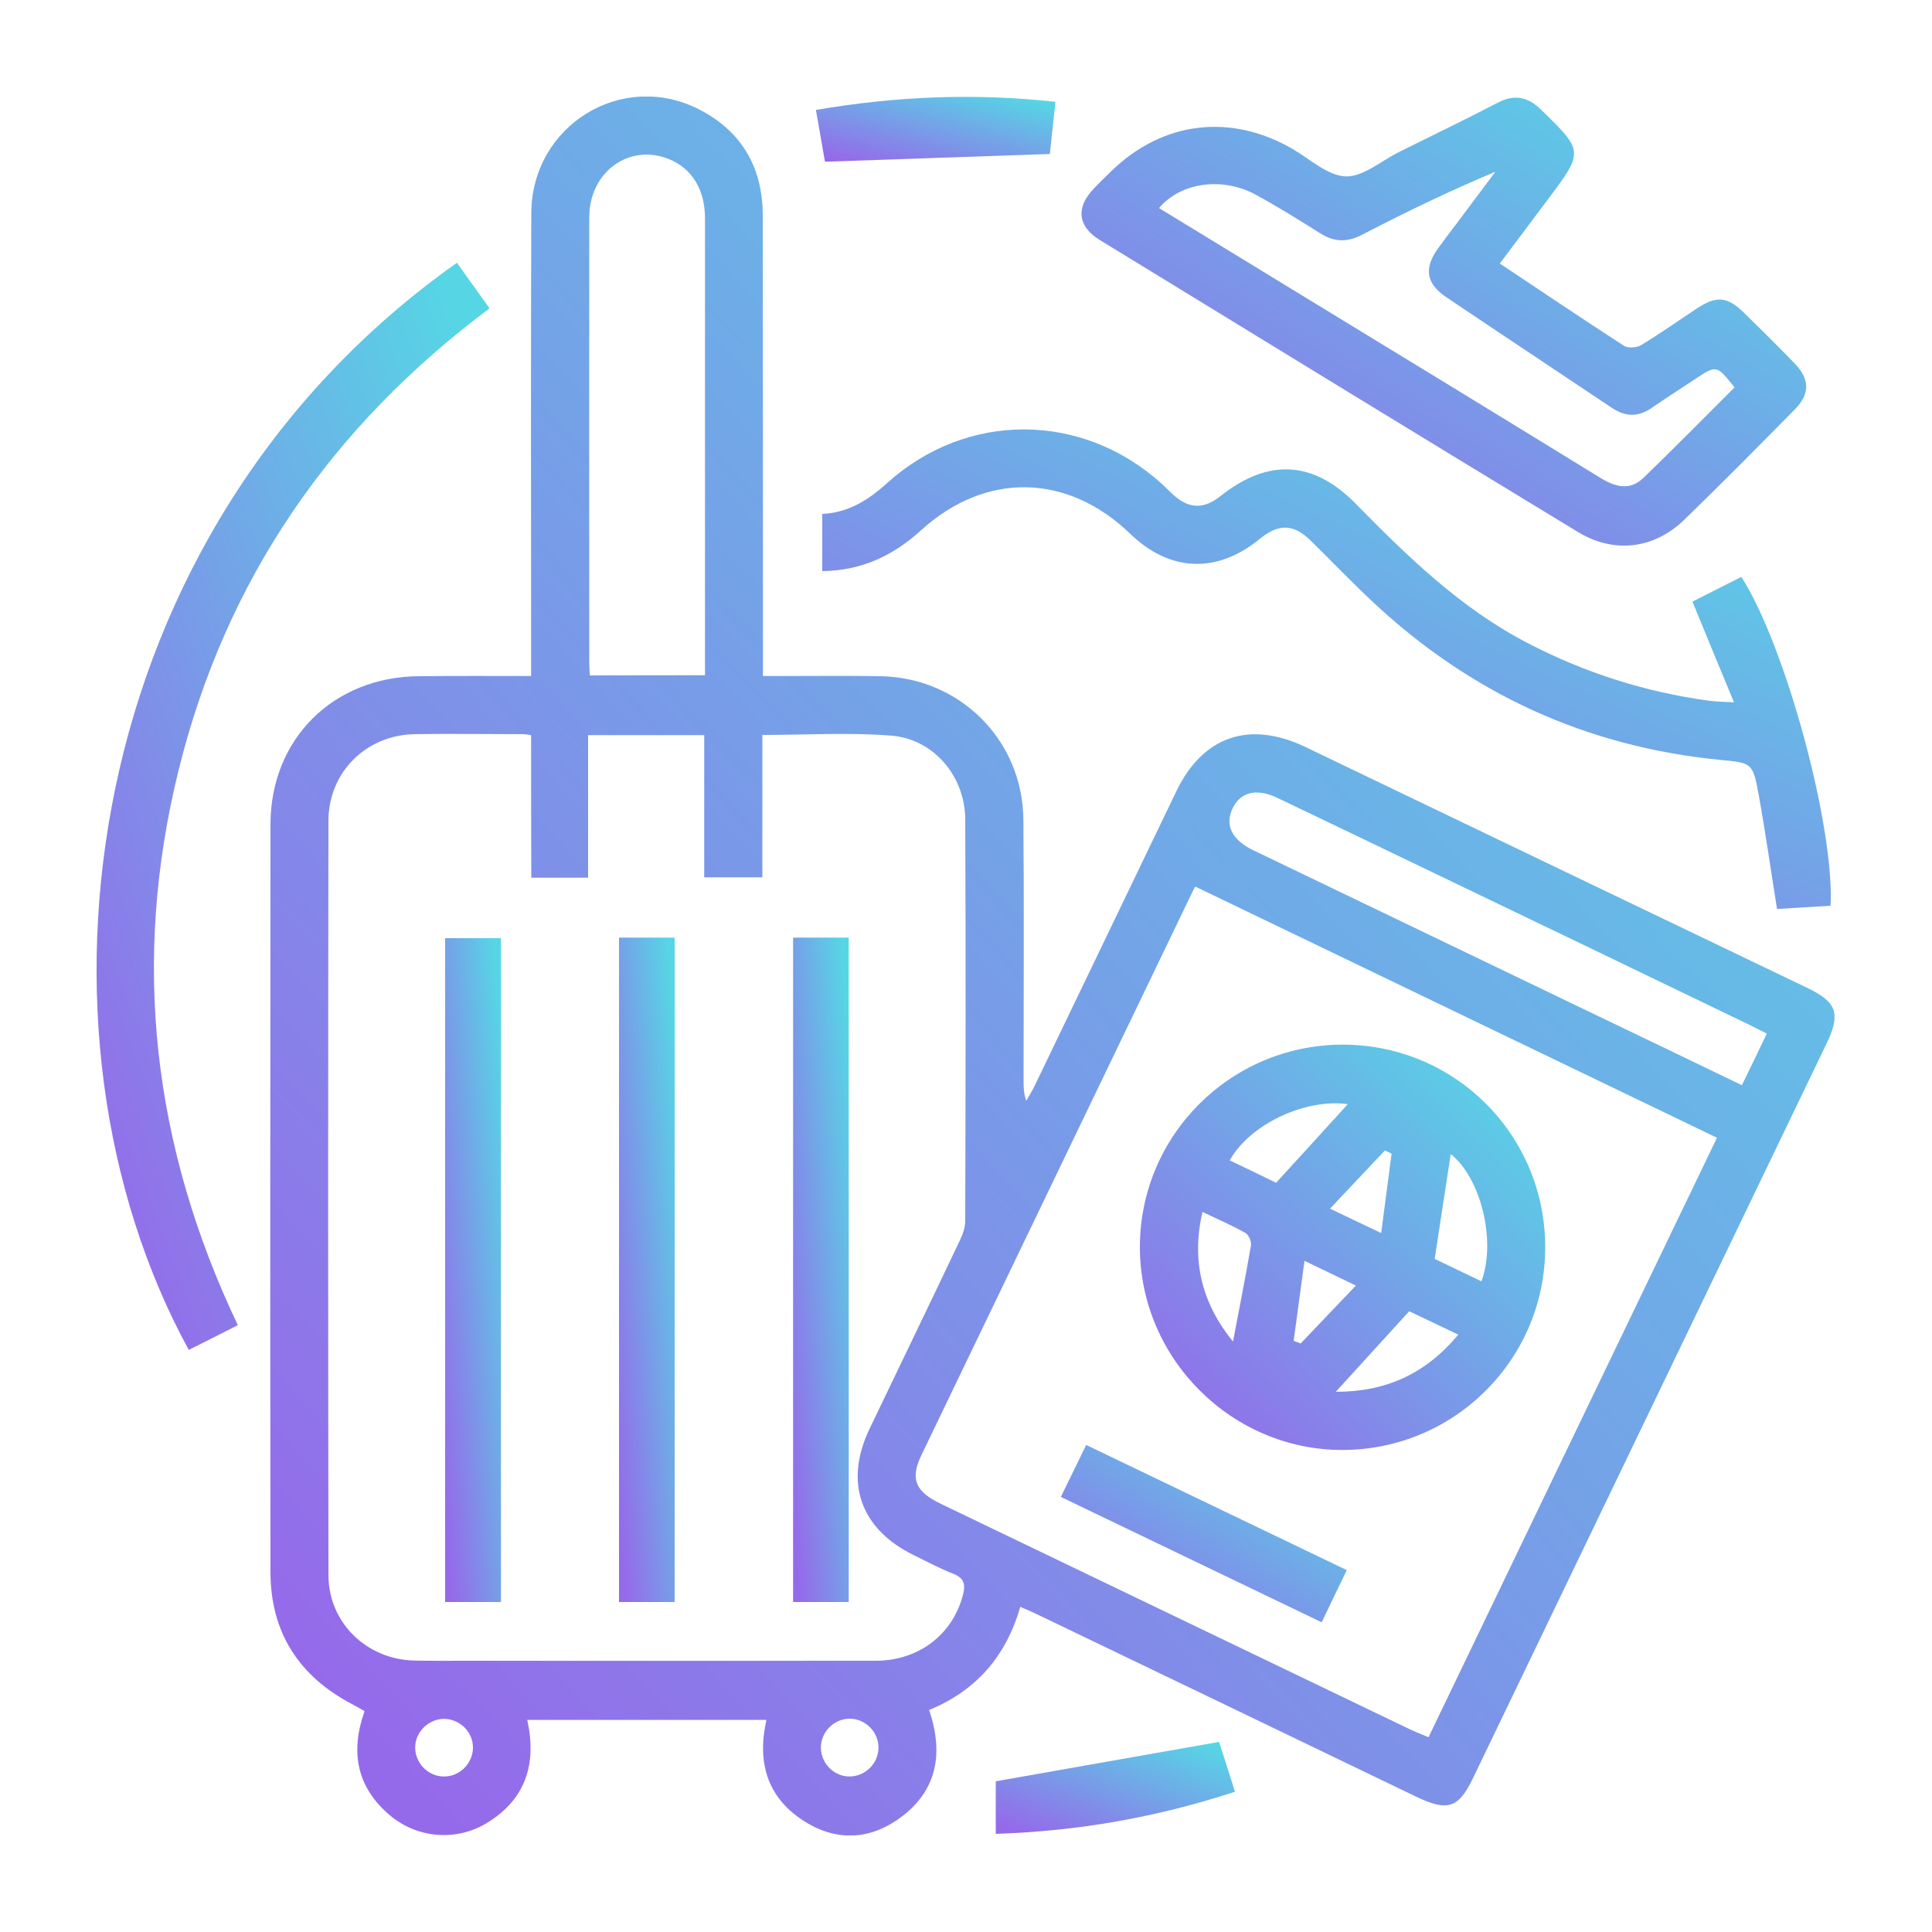 <svg width="100" height="100" viewBox="0 0 100 100" fill="none" xmlns="http://www.w3.org/2000/svg">
<g clip-path="url(#clip0_63_311)">
<path d="M27.49 34.99C27.49 34.53 27.49 34.17 27.49 33.8C27.49 26.21 27.47 18.62 27.5 11.03C27.52 6.49 32.2 3.61 36.2 5.67C38.4 6.8 39.48 8.69 39.48 11.15C39.49 18.68 39.49 26.2 39.49 33.73C39.49 34.1 39.49 34.48 39.49 34.99C39.86 34.99 40.18 34.99 40.51 34.99C42.2 34.99 43.88 34.97 45.57 35C49.68 35.07 52.93 38.3 52.97 42.42C53.01 46.92 52.98 51.41 52.98 55.91C52.98 56.25 52.98 56.59 53.12 56.98C53.26 56.73 53.41 56.49 53.54 56.23C55.99 51.14 58.43 46.06 60.88 40.97C62.26 38.1 64.66 37.28 67.56 38.66C76.22 42.82 84.88 46.98 93.54 51.13C95.08 51.87 95.29 52.46 94.54 54.02C88.44 66.69 82.34 79.37 76.24 92.04C75.5 93.58 74.93 93.77 73.35 93.02C66.83 89.88 60.31 86.74 53.79 83.61C53.49 83.46 53.18 83.33 52.81 83.17C52.08 85.7 50.56 87.49 48.09 88.51C48.88 90.82 48.48 92.81 46.42 94.21C44.86 95.27 43.16 95.27 41.57 94.23C39.7 93.01 39.18 91.21 39.67 89.02C35.53 89.02 31.43 89.02 27.29 89.02C27.8 91.31 27.2 93.15 25.18 94.37C23.6 95.32 21.59 95.15 20.18 93.96C18.48 92.52 18.11 90.71 18.87 88.57C18.66 88.45 18.46 88.33 18.25 88.22C15.48 86.78 14 84.49 14 81.37C13.98 68.47 13.99 55.57 14 42.68C14 38.24 17.26 35.02 21.71 35C23.6 34.98 25.5 34.99 27.49 34.99ZM27.49 38.05C27.27 38.02 27.18 38 27.09 38C25.22 38 23.34 37.97 21.47 38C18.96 38.04 17.01 39.96 17 42.47C16.98 55.49 16.98 68.51 17 81.52C17 83.98 18.96 85.88 21.42 85.95C22.32 85.97 23.23 85.96 24.14 85.96C31.2 85.96 38.25 85.97 45.31 85.96C47.55 85.96 49.28 84.62 49.83 82.6C49.99 82.02 49.92 81.68 49.32 81.45C48.63 81.18 47.96 80.82 47.29 80.49C44.53 79.14 43.68 76.72 45.01 73.95C46.56 70.72 48.12 67.49 49.66 64.25C49.82 63.92 49.96 63.55 49.96 63.19C49.98 56.26 49.99 49.33 49.96 42.4C49.95 40.2 48.35 38.27 46.17 38.08C43.98 37.9 41.76 38.04 39.46 38.04C39.46 40.54 39.46 42.99 39.46 45.41C38.41 45.41 37.46 45.41 36.45 45.41C36.45 42.91 36.45 40.49 36.45 38.05C34.43 38.05 32.49 38.05 30.44 38.05C30.44 40.56 30.44 43.01 30.44 45.43C29.41 45.43 28.49 45.43 27.5 45.43C27.49 42.96 27.49 40.53 27.49 38.05ZM61.87 45.89C61.85 45.92 61.8 45.99 61.76 46.08C57.07 55.83 52.38 65.57 47.69 75.32C47.1 76.55 47.37 77.2 48.7 77.84C56.79 81.73 64.88 85.62 72.98 89.51C73.28 89.65 73.59 89.77 73.94 89.92C78.93 79.55 83.88 69.25 88.87 58.89C79.84 54.54 70.89 50.23 61.87 45.89ZM36.49 34.95C36.49 33.6 36.49 32.33 36.49 31.05C36.49 24.46 36.49 17.88 36.49 11.29C36.49 9.8 35.8 8.7 34.61 8.23C32.56 7.41 30.5 8.9 30.5 11.25C30.49 18.96 30.5 26.67 30.5 34.38C30.5 34.56 30.52 34.74 30.53 34.96C32.51 34.95 34.43 34.95 36.49 34.95ZM91.45 53.5C91.11 53.33 90.87 53.2 90.62 53.08C85.01 50.37 79.39 47.67 73.77 44.97C71.21 43.74 68.66 42.51 66.1 41.29C65.03 40.78 64.19 41 63.79 41.86C63.39 42.72 63.77 43.47 64.85 44C64.91 44.03 64.96 44.05 65.02 44.08C70.95 46.93 76.87 49.78 82.8 52.63C85.24 53.8 87.68 54.97 90.16 56.17C90.6 55.27 91 54.43 91.45 53.5ZM23 88.97C22.2 88.96 21.51 89.62 21.49 90.42C21.47 91.22 22.12 91.92 22.92 91.95C23.76 91.99 24.48 91.29 24.48 90.45C24.48 89.65 23.81 88.98 23 88.97ZM44 91.95C44.81 91.93 45.47 91.26 45.47 90.45C45.47 89.61 44.74 88.92 43.91 88.96C43.11 89 42.46 89.7 42.49 90.5C42.52 91.31 43.2 91.97 44 91.95Z" fill="url(#paint0_linear_63_311)"/>
<path d="M77.63 13.64C79.85 15.12 81.94 16.53 84.06 17.9C84.27 18.03 84.72 18 84.95 17.86C85.94 17.26 86.88 16.59 87.84 15.96C88.84 15.3 89.41 15.35 90.25 16.17C91.14 17.04 92.03 17.92 92.9 18.82C93.68 19.64 93.69 20.39 92.89 21.2C91.01 23.11 89.12 25.02 87.19 26.89C85.62 28.42 83.55 28.67 81.68 27.54C73.41 22.52 65.17 17.47 56.92 12.42C55.78 11.72 55.68 10.75 56.59 9.79C56.89 9.47 57.2 9.17 57.52 8.86C60.17 6.28 63.68 5.85 66.89 7.7C67.8 8.23 68.71 9.09 69.65 9.13C70.55 9.16 71.49 8.33 72.41 7.87C74.11 7.02 75.83 6.2 77.51 5.32C78.39 4.86 79.09 5.01 79.78 5.69C81.96 7.82 81.98 7.84 80.15 10.28C79.33 11.37 78.51 12.46 77.63 13.64ZM89.78 20.05C88.85 18.89 88.85 18.89 87.77 19.6C87.02 20.1 86.25 20.59 85.51 21.1C84.81 21.59 84.15 21.59 83.43 21.11C80.58 19.2 77.72 17.31 74.87 15.39C73.81 14.68 73.69 13.89 74.43 12.86C74.74 12.43 75.06 12.01 75.38 11.59C76.05 10.69 76.73 9.79 77.4 8.89C75.01 9.89 72.74 10.99 70.5 12.15C69.72 12.56 69.04 12.53 68.31 12.06C67.23 11.38 66.14 10.7 65.02 10.09C63.27 9.13 61.11 9.44 59.99 10.77C62.18 12.1 64.36 13.44 66.54 14.77C71.97 18.08 77.4 21.39 82.81 24.72C83.61 25.21 84.36 25.43 85.1 24.7C86.66 23.19 88.2 21.63 89.78 20.05Z" fill="url(#paint1_linear_63_311)"/>
<path d="M89.75 36.35C89 34.55 88.32 32.89 87.6 31.14C88.44 30.71 89.29 30.29 90.13 29.86C92.39 33.35 94.96 42.77 94.75 46.88C93.83 46.94 92.89 46.99 91.98 47.05C91.65 45.01 91.38 43.07 91.03 41.14C90.72 39.47 90.69 39.49 89.02 39.33C82.1 38.65 76.12 35.9 71.05 31.15C69.96 30.13 68.92 29.04 67.85 27.99C66.95 27.11 66.19 27.09 65.21 27.89C62.98 29.71 60.55 29.61 58.49 27.62C55.24 24.49 51.01 24.41 47.67 27.45C46.23 28.76 44.59 29.54 42.56 29.56C42.56 28.57 42.56 27.62 42.56 26.6C43.9 26.54 44.94 25.89 45.92 25C50.05 21.28 56.01 21.31 60.13 25.04C60.34 25.23 60.53 25.43 60.74 25.62C61.55 26.35 62.31 26.36 63.17 25.68C65.63 23.72 67.96 23.83 70.16 26.06C72.86 28.81 75.6 31.48 79.06 33.28C82.02 34.82 85.15 35.82 88.46 36.27C88.81 36.32 89.18 36.32 89.75 36.35Z" fill="url(#paint2_linear_63_311)"/>
<path d="M23.65 13.6C24.23 14.41 24.77 15.16 25.34 15.96C17.15 22.08 11.68 29.99 9.24 39.88C6.8 49.76 7.89 59.3 12.31 68.59C11.46 69.02 10.62 69.45 9.77 69.87C0.77 53.4 4.02 27.49 23.65 13.6Z" fill="url(#paint3_linear_63_311)"/>
<path d="M63.1 90.16C63.34 90.9 63.62 91.78 63.92 92.74C59.86 94.07 55.79 94.78 51.54 94.92C51.54 93.91 51.54 92.99 51.54 92.2C55.35 91.53 59.16 90.85 63.1 90.16Z" fill="url(#paint4_linear_63_311)"/>
<path d="M54.63 5.27C54.52 6.29 54.42 7.21 54.34 7.97C50.44 8.1 46.63 8.24 42.7 8.37C42.57 7.62 42.41 6.69 42.23 5.69C46.39 4.98 50.43 4.81 54.63 5.27Z" fill="url(#paint5_linear_63_311)"/>
<path d="M25.93 82.92C24.94 82.92 24.01 82.92 23.04 82.92C23.04 71.46 23.04 60.05 23.04 48.56C23.97 48.56 24.92 48.56 25.93 48.56C25.93 59.97 25.93 71.41 25.93 82.92Z" fill="url(#paint6_linear_63_311)"/>
<path d="M34.92 82.92C33.94 82.92 33.01 82.92 32.04 82.92C32.04 71.44 32.04 60.01 32.04 48.53C33 48.53 33.93 48.53 34.92 48.53C34.92 59.97 34.92 71.4 34.92 82.92Z" fill="url(#paint7_linear_63_311)"/>
<path d="M41.05 48.53C42.04 48.53 42.96 48.53 43.93 48.53C43.93 60.01 43.93 71.44 43.93 82.92C42.96 82.92 42.04 82.92 41.05 82.92C41.05 71.48 41.05 60.04 41.05 48.53Z" fill="url(#paint8_linear_63_311)"/>
<path d="M79.98 64.54C79.99 70.33 75.31 75.03 69.51 75.05C63.76 75.07 59 70.32 59 64.55C59 58.77 63.69 54.08 69.49 54.07C75.3 54.07 79.97 58.73 79.98 64.54ZM69.14 72.04C71.73 72.04 73.78 71.12 75.48 69.08C74.51 68.62 73.66 68.21 72.94 67.87C71.64 69.3 70.43 70.63 69.14 72.04ZM63.82 69.44C64.14 67.74 64.47 66.1 64.75 64.46C64.78 64.26 64.63 63.92 64.47 63.82C63.77 63.43 63.03 63.1 62.24 62.73C61.64 65.32 62.25 67.51 63.82 69.44ZM75.09 59.74C74.82 61.5 74.54 63.29 74.26 65.16C75.01 65.52 75.84 65.92 76.68 66.32C77.46 64.21 76.63 60.94 75.09 59.74ZM69.76 57.15C67.56 56.85 64.7 58.18 63.65 60.06C64.49 60.46 65.32 60.86 66.05 61.22C67.33 59.82 68.54 58.5 69.76 57.15ZM70.18 66.54C69.21 66.07 68.46 65.71 67.52 65.26C67.32 66.72 67.14 68.06 66.96 69.4C67.08 69.45 67.2 69.49 67.32 69.54C68.23 68.59 69.14 67.63 70.18 66.54ZM72.03 59.71C71.91 59.66 71.8 59.6 71.68 59.55C70.77 60.52 69.85 61.49 68.84 62.56C69.79 63.01 70.53 63.37 71.49 63.82C71.68 62.34 71.86 61.02 72.03 59.71Z" fill="url(#paint9_linear_63_311)"/>
<path d="M54.91 77.48C55.38 76.52 55.78 75.69 56.22 74.79C60.75 76.97 65.2 79.1 69.71 81.27C69.26 82.19 68.85 83.05 68.41 83.97C63.89 81.8 59.44 79.66 54.91 77.48Z" fill="url(#paint10_linear_63_311)"/>
</g>
<defs>
<linearGradient id="paint0_linear_63_311" x1="20.061" y1="90.957" x2="97.769" y2="18.632" gradientUnits="userSpaceOnUse">
<stop stop-color="#956AEA"/>
<stop offset="1" stop-color="#56D6E5"/>
</linearGradient>
<linearGradient id="paint1_linear_63_311" x1="58.791" y1="27.198" x2="76.461" y2="-2.381" gradientUnits="userSpaceOnUse">
<stop stop-color="#956AEA"/>
<stop offset="1" stop-color="#56D6E5"/>
</linearGradient>
<linearGradient id="paint2_linear_63_311" x1="46.475" y1="45.933" x2="62.78" y2="10.456" gradientUnits="userSpaceOnUse">
<stop stop-color="#956AEA"/>
<stop offset="1" stop-color="#56D6E5"/>
</linearGradient>
<linearGradient id="paint3_linear_63_311" x1="6.524" y1="67.338" x2="38.485" y2="55.383" gradientUnits="userSpaceOnUse">
<stop stop-color="#956AEA"/>
<stop offset="1" stop-color="#56D6E5"/>
</linearGradient>
<linearGradient id="paint4_linear_63_311" x1="52.468" y1="94.706" x2="55.159" y2="87.466" gradientUnits="userSpaceOnUse">
<stop stop-color="#956AEA"/>
<stop offset="1" stop-color="#56D6E5"/>
</linearGradient>
<linearGradient id="paint5_linear_63_311" x1="43.16" y1="8.219" x2="44.583" y2="2.781" gradientUnits="userSpaceOnUse">
<stop stop-color="#956AEA"/>
<stop offset="1" stop-color="#56D6E5"/>
</linearGradient>
<linearGradient id="paint6_linear_63_311" x1="23.257" y1="81.374" x2="28.394" y2="80.927" gradientUnits="userSpaceOnUse">
<stop stop-color="#956AEA"/>
<stop offset="1" stop-color="#56D6E5"/>
</linearGradient>
<linearGradient id="paint7_linear_63_311" x1="32.256" y1="81.372" x2="37.376" y2="80.929" gradientUnits="userSpaceOnUse">
<stop stop-color="#956AEA"/>
<stop offset="1" stop-color="#56D6E5"/>
</linearGradient>
<linearGradient id="paint8_linear_63_311" x1="41.266" y1="81.372" x2="46.386" y2="80.929" gradientUnits="userSpaceOnUse">
<stop stop-color="#956AEA"/>
<stop offset="1" stop-color="#56D6E5"/>
</linearGradient>
<linearGradient id="paint9_linear_63_311" x1="60.573" y1="74.106" x2="78.721" y2="55.329" gradientUnits="userSpaceOnUse">
<stop stop-color="#956AEA"/>
<stop offset="1" stop-color="#56D6E5"/>
</linearGradient>
<linearGradient id="paint10_linear_63_311" x1="56.02" y1="83.557" x2="63.028" y2="71.867" gradientUnits="userSpaceOnUse">
<stop stop-color="#956AEA"/>
<stop offset="1" stop-color="#56D6E5"/>
</linearGradient>
<clipPath id="clip0_63_311">
<rect width="89.95" height="90" fill="white" transform="translate(5 5)"/>
</clipPath>
</defs>
</svg>
